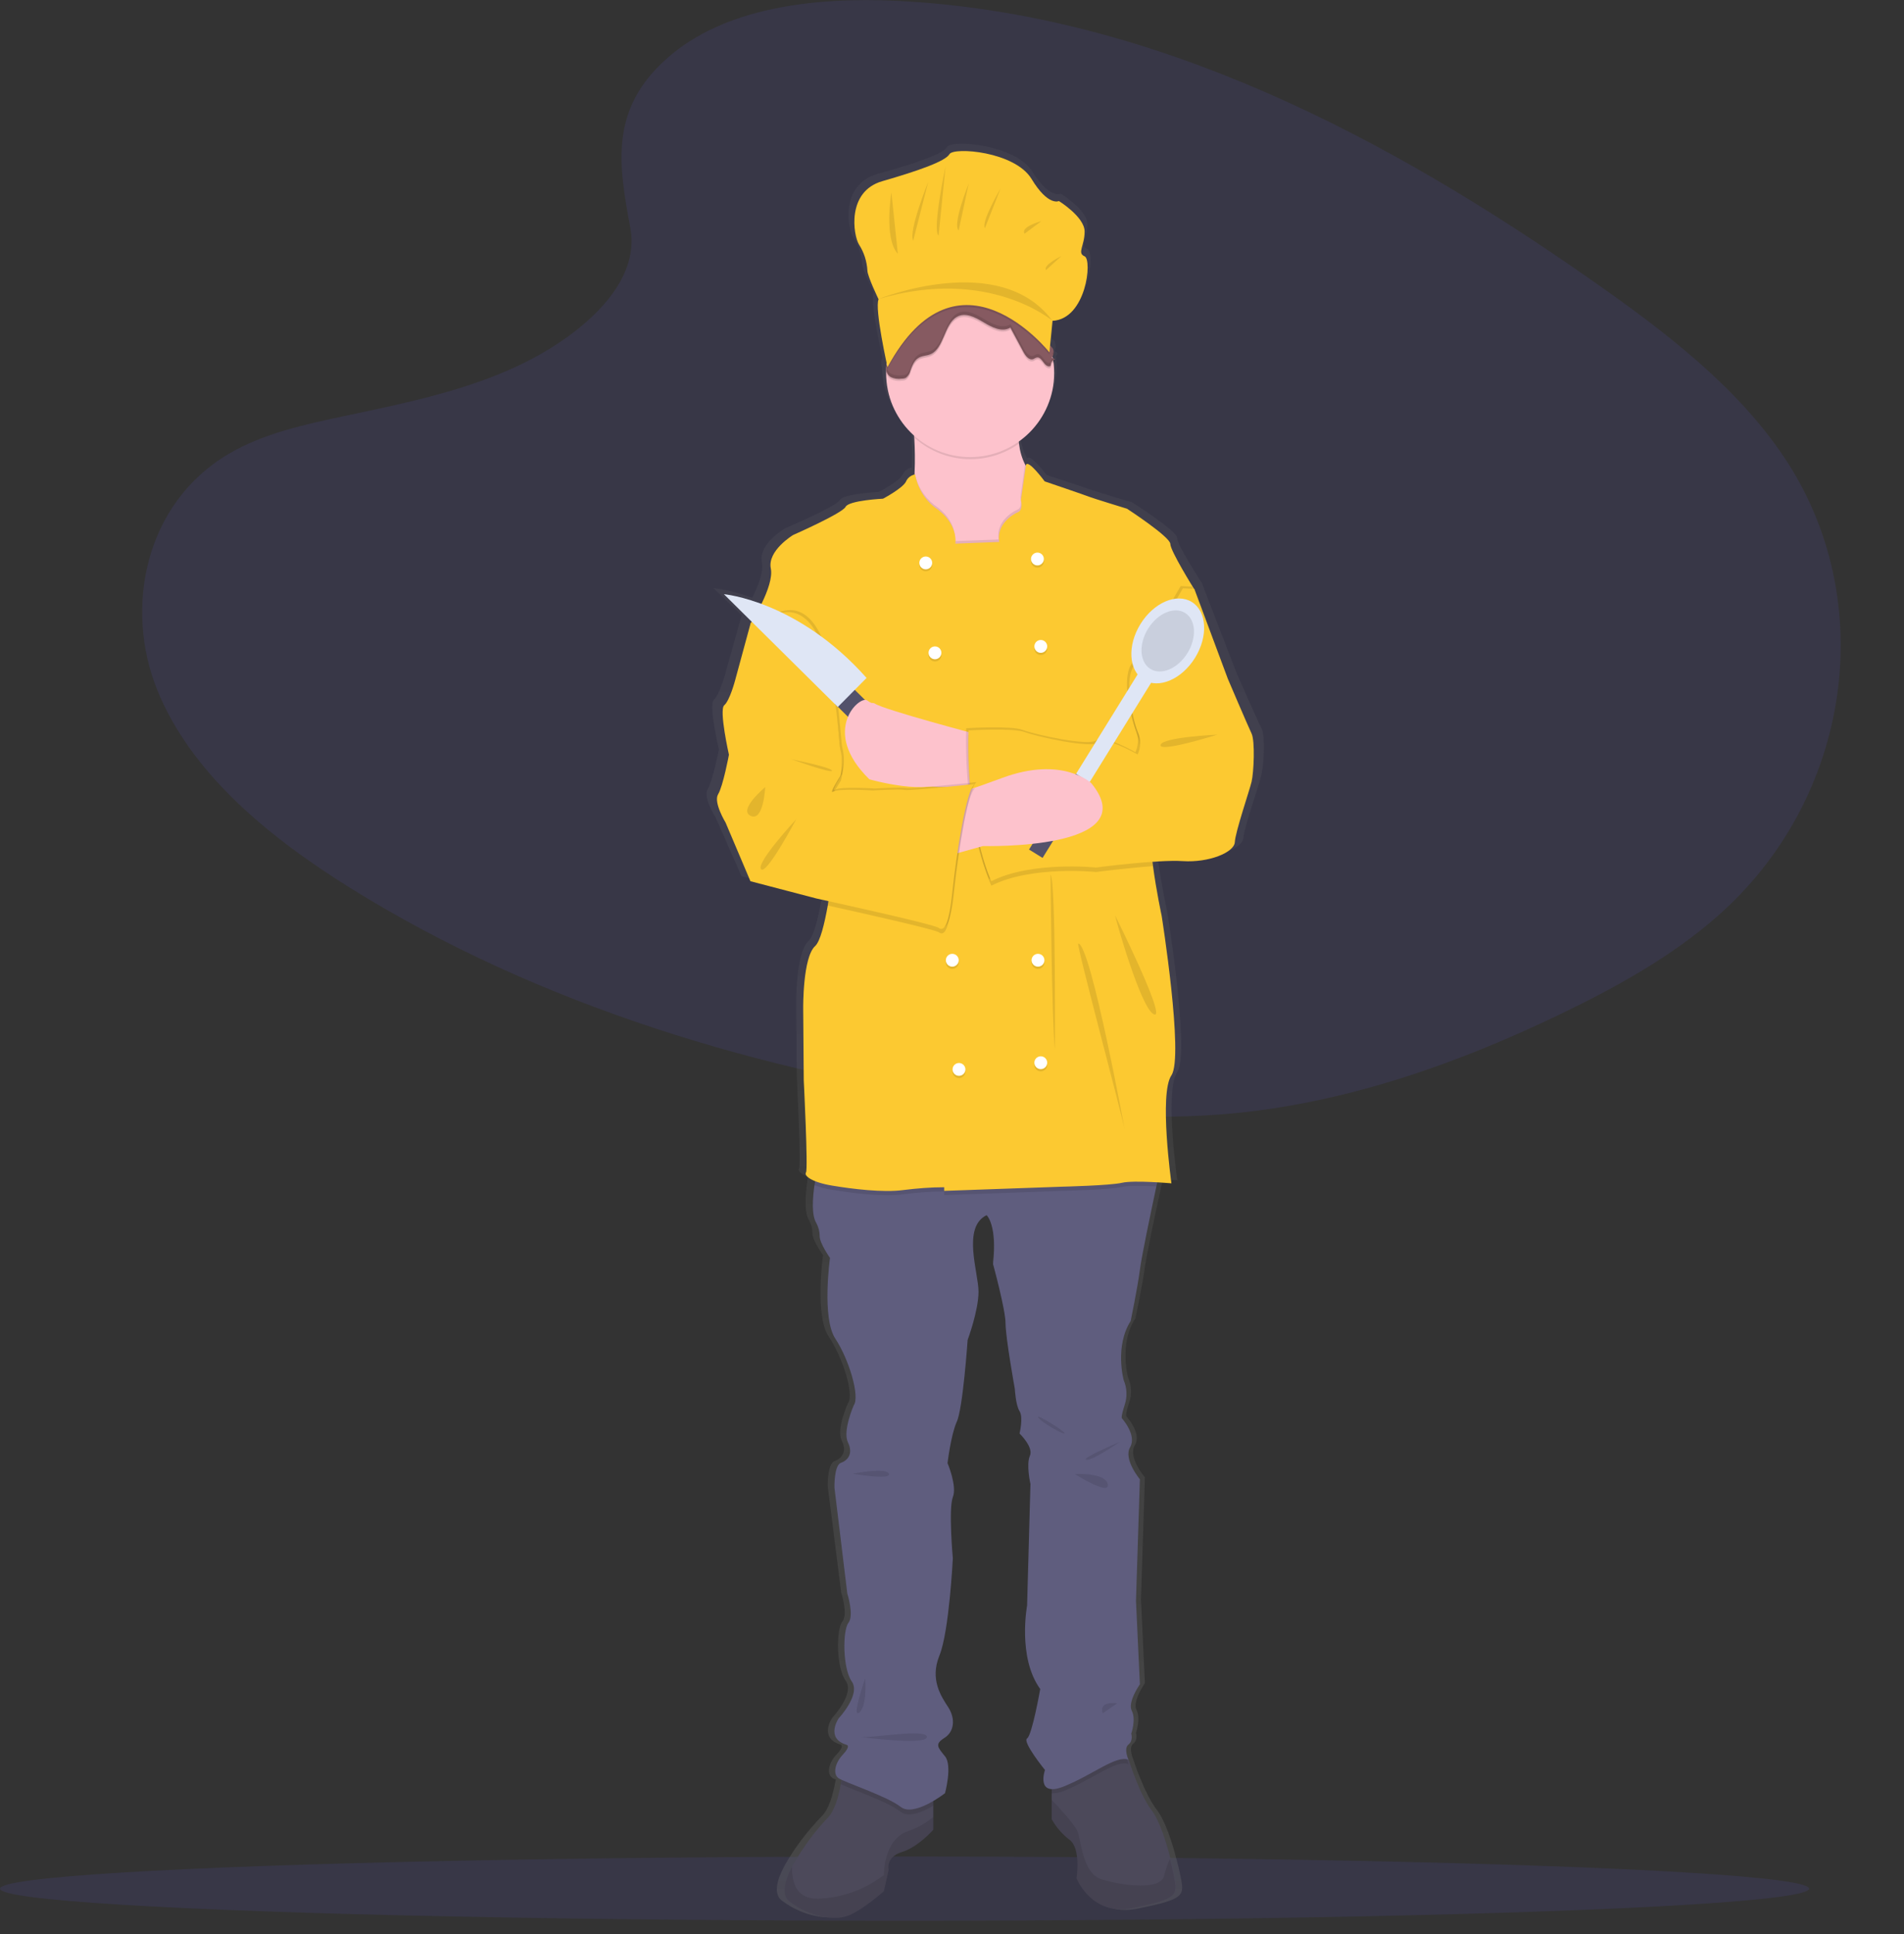 <?xml version="1.0" encoding="utf-8"?>
<!-- Generator: Adobe Illustrator 25.2.1, SVG Export Plug-In . SVG Version: 6.00 Build 0)  -->
<svg version="1.1" id="Layer_1" xmlns="http://www.w3.org/2000/svg" xmlns:xlink="http://www.w3.org/1999/xlink" x="0px" y="0px"
	 viewBox="0 0 682 692.7" style="enable-background:new 0 0 682 692.7;" xml:space="preserve">
<rect x="0" y="0" width="682" height="692.7" fill="#333333" stroke="none"/>
<style type="text/css">
	.st0{opacity:0.1;fill:#6C63FF;enable-background:new    ;}
	.st1{fill:url(#SVGID_1_);}
	.st2{fill:#4C495A;}
	.st3{opacity:0.1;enable-background:new    ;}
	.st4{fill:#5F5D7E;}
	.st5{fill:#FDC2CC;}
	.st6{fill:#FCC931;}
	.st7{fill:#DFE6F5;}
	.st8{fill:#53526B;}
	.st9{fill:#FFFFFF;}
	.st10{fill:#865A61;}
	.st11{opacity:0.1;}
</style>
<ellipse class="st0" cx="324" cy="676.4" rx="324" ry="11.5"/>
<path class="st0" d="M238.8,21c20.6-18.4,53-22.1,82.5-20.7c92.6,4.6,176.3,49.3,248.6,99.9c26.2,18.3,52,38,69,63.3
	c34.6,51.3,24.3,122.5-23.8,164.7c-16.4,14.4-36.2,25.4-56.6,35.2c-36.2,17.4-75.3,31.3-116.4,35.3c-29.3,2.8-59,0.5-88.1-3.4
	c-81.4-11-161.4-35.5-228.4-77.2c-29.4-18.3-57.1-41.1-69.2-70.8S52,180.1,82,162.5c12.4-7.3,27.2-10.5,41.8-13.6
	c21.4-4.5,43.1-9,62.4-18.2c19.9-9.5,43.5-27.9,39.6-49C221.6,59.2,218.2,39.3,238.8,21z"/>
<linearGradient id="SVGID_1_" gradientUnits="userSpaceOnUse" x1="507.865" y1="324.306" x2="507.865" y2="-310.871" gradientTransform="matrix(1 0 0 1 -154.965 362.364)">
	<stop  offset="0" style="stop-color:#808080;stop-opacity:0.25"/>
	<stop  offset="0.535" style="stop-color:#808080;stop-opacity:0.12"/>
	<stop  offset="1" style="stop-color:#808080;stop-opacity:0.1"/>
</linearGradient>
<path class="st1" d="M451.9,260.9c-1.4-2.7-8.9-19.7-8.9-19.7l-12.5-32.4c0,0-8.9-13.7-8.9-16.2s-16.1-12.7-16.1-12.7
	s-13.1-3.9-14.1-4.3s-16.5-5.5-16.5-5.5s-6.1-8-7-5.9l0,0c0-0.1-0.1-0.1-0.1-0.2c-1.2-2.3-2-4.9-2.3-7.5c0-0.2-0.1-0.5-0.1-0.7
	c8.2-5.5,13.1-14.8,13.1-24.6c0-1.3-0.1-2.6-0.3-3.8c0.1-0.1,0.2-0.1,0.3-0.2c0.3-0.1,0.2-0.2,0-0.3c0.1,0,0.1-0.1,0.2-0.1
	c0.3-0.1,0.1-0.3-0.2-0.4l0,0c0.5-0.2-0.1-0.3-0.6-0.5c0-0.1,0-0.3-0.1-0.4c0.1-0.3,0.2-0.5,0.2-0.8c0,0,0.1,0,0.1,0.1
	c0.1-0.5,0.1-1,0-1.5c0,0.1-0.1,0.2-0.1,0.3c0.1-0.9-0.4-1.8-1.2-2.3c0,0,0,0-0.1-0.1l0.9-8.8c12.6-0.6,14.8-22,11.9-23.2
	s0-3.8,0-8.9S380,69.4,380,69.4s-4,2-10.2-7.9s-29-11.5-30.5-8.9s-11.7,6-25,9.7c-13.3,3.8-10.8,19.5-8.6,22.8
	c1.8,2.8,2.9,6,3.1,9.3c0,2,4.2,10.3,4.2,10.3c-1.3,2.9,2,18.7,3,23.2c0,0.1,0,0.3,0,0.4l0,0c0,0.1-0.1,0.1-0.1,0.2
	c-0.2,0.5-0.3,1-0.2,1.5c-0.1,0.6,0,1.1,0.2,1.6c0.2,8.6,4,16.7,10.6,22.2c0,0.3,0,0.5,0,0.8c0.2,3.7,0.3,8,0.1,12.2
	c0,0.2,0,0.4,0,0.6c-1.5,0.3-2.7,1.3-3.4,2.7c-1.2,2.4-8.5,6.1-8.5,6.1s-12.7,0.6-13.9,2.9s-19.6,10.1-19.6,10.1s-9.7,5.7-8.3,12.1
	c0.7,3.4-1.3,8.6-3.5,12.8c-4.5-1.7-9.2-2.9-13.9-3.5l10.3,9.8c-0.2,0.3-0.3,0.5-0.3,0.5l-5.8,20.7c0,0-2,7.2-4,9s1.8,17.8,1.8,17.8
	s-2.2,11.3-4,14.2s2.8,10.1,2.8,10.1l9.3,21.1l24.6,6.2c0,0,1.6,0.3,4.3,0.9c-0.1,0.5-0.2,1-0.3,1.5c-1.2,6.7-2.7,12.9-4.6,14.6
	c-4.6,4.1-4.4,22.4-4.4,22.4l0.2,25.9c0,0,1.6,32,0.8,33.2c-0.5,0.7,0.5,1.9,3.2,3c-0.1,0.5-0.2,1-0.2,1.5c-0.8,5.3-1.1,11.4,0.6,14
	c0.8,1.4,1.2,3,1.2,4.7c0,2.5,3.8,7.8,3.8,7.8s-3,21.7,2,29.1s9.3,20.9,6.9,24c0,0-4.2,9.2-2.2,13.3s0,6.4-2.6,7.4s-2.4,9-2.4,9
	l4.8,38c0,0,2.6,7.8,0.4,10.5s-2.2,16.4,1.2,21.1c3.4,4.7-4.8,13.3-4.8,13.3s-5,7.2,3,9.6c0,0,1.6,0.4-1.4,3.5s-3.6,7-1.6,8.4
	c0.4,0.3,0.9,0.5,1.3,0.6c-0.1,0.5-0.2,0.9-0.3,1.4c-0.8,4.1-2.2,9.4-4.9,11.9c-5.1,5.3-9.6,11.2-13.2,17.6
	c-2.8,5.2-4,10.2-0.9,12.5c7.3,5.5,16.5,7.2,22,5.1c5.4-2.1,13.1-8.8,13.1-8.8l1.8-7.6c0,0-1.2-4.7,4.8-6.4c6-1.8,11.7-8,11.7-8v-10
	c1.5-0.8,2.9-1.8,4.2-2.8c0,0,2.8-9.9,0-13.3c-2.8-3.3-3.8-4.5-0.2-6.6c3.6-2.1,4.1-6.8,1.5-10.9c-2.7-4.1-6.9-10.1-3.3-18.7
	c3.6-8.6,5-34.9,5-34.9s-1.7-17.9,0-22s-1.9-12.3-1.9-12.3s1.2-10.1,3.4-14.8c2.2-4.7,4-29.5,4-29.5s4-10.5,4-17.4s-6.2-23.2,3-27.5
	c0,0,4,3.5,2.4,17.6c0,0,4.6,16.4,4.6,21.5s3.4,23.4,3.4,23.4s0.4,5.9,1.8,8s0,8,0,8s5.2,4.9,3.8,8s0.2,10.2,0.2,10.2l-1.2,43.7
	c0,0-3.6,18.7,4.8,30c0,0-3,16.6-4.8,17.8s6.7,11.3,6.7,11.3s-2.3,6.6,2.4,6.9v10.9c1.7,2.9,3.9,5.5,6.7,7.4
	c4.4,3.1,2.6,13.9,2.6,13.9s5.6,13.7,20.6,10.7s16.9-4.3,16.1-9.2c-0.3-1.8-0.9-5-1.9-8.6c-1.6-6.3-4.1-13.8-7-17.6
	c-4.6-5.9-8.5-18.2-8.5-18.2s-1.8-4.1,0-5.5s1-3.9,1-3.9s1.8-5.1,0.2-8.2s3-9.6,3-9.6l-1.4-30l1.4-43.7c0,0-6.2-7.2-3.6-11.5
	s-3-10.3-3-10.3s-0.6-0.2,1-5.1c1-2.9,0.8-6-0.4-8.8c0,0-3.4-12.1,2.6-21.3c0,0,2.6-12.1,3.4-18.3c0.6-4.3,4-20.5,6.1-30
	c0.1-0.5,0.2-1,0.3-1.5c3,0.2,5.2,0.4,5.2,0.4s-4.6-32.2,0-38.8s-3.6-57.4-3.6-57.4s-2-8.9-3.2-17.9c-0.1-0.5-0.1-1-0.2-1.5
	c3.7-0.3,7.5-0.4,11.3-0.2c9.7,0.6,19.1-3.1,19.4-6.8c0.2-3.7,5.4-18.3,6.2-21.7C452.7,274.9,453.3,263.6,451.9,260.9z"/>
<path class="st2" d="M334.3,637.2v18.1c0,0-5.4,6.2-11.3,8s-4.7,6.4-4.7,6.4l-1.7,7.6c0,0-7.4,6.6-12.6,8.7
	c-5.2,2.1-14.2,0.4-21.2-5c-3-2.3-1.8-7.2,0.9-12.4c3.5-6.4,7.7-12.2,12.7-17.5c2.6-2.6,4-7.8,4.7-11.9c0.6-3,0.7-5.4,0.7-5.4
	L334.3,637.2z"/>
<path class="st3" d="M334.3,650.7v4.6c0,0-5.4,6.2-11.3,8s-4.7,6.4-4.7,6.4l-1.7,7.6c0,0-7.4,6.6-12.6,8.7c-5.2,2.1-14.2,0.4-21.2-5
	c-3-2.3-1.8-7.2,0.9-12.4c-0.1,5.5,1.5,11.6,9.4,11.4c8.5-0.3,16.8-3.3,23.5-8.5c0,0-0.2-12.8,8.7-15.7
	C328.7,654.6,331.7,652.9,334.3,650.7z"/>
<path class="st2" d="M405.4,683.4c-14.4,2.9-19.8-10.7-19.8-10.7s1.7-10.7-2.5-13.8c-2.6-2-4.8-4.5-6.4-7.4v-17.9l17.5-12.4l9.5,8.4
	l0.6,0.6c0,0,3.7,12.2,8.2,18.1c2.8,3.7,5.2,11.2,6.8,17.5c0.9,3.6,1.5,6.8,1.8,8.5C421.7,679.2,419.8,680.5,405.4,683.4z"/>
<path class="st3" d="M405.4,683.4c-14.4,2.9-19.8-10.7-19.8-10.7s1.7-10.7-2.5-13.8c-2.6-2-4.8-4.5-6.4-7.4v-6.9
	c2.8,2.9,8,8.6,9.1,11c1.6,3.3,1.7,15.3,8.9,17.5s21.2,4.1,22.3-1.4c0.5-2.1,1.2-4.1,2.1-6c0.9,3.6,1.5,6.8,1.8,8.5
	C421.7,679.2,419.8,680.5,405.4,683.4z"/>
<path class="st3" d="M301.9,633.7l32.4,3.5v9.5c-3.7,2.2-8.9,4.5-11.8,2.1c-4.4-3.5-17.3-7.9-21.3-9.8
	C301.7,636.1,301.9,633.7,301.9,633.7z"/>
<path class="st3" d="M404.2,631.8c-4.5-1.6-12.4,5.2-22.9,9.5c-1.5,0.7-3,1-4.7,1v-8.6l17.5-12.4l9.5,8.4
	C403.8,630.4,404,631.1,404.2,631.8z"/>
<path class="st4" d="M415.7,417.9c0,0-0.6,2.9-1.5,7c-2,9.4-5.4,25.6-5.9,29.9c-0.8,6.2-3.3,18.3-3.3,18.3
	c-5.8,9.1-2.5,21.2-2.5,21.2c1.2,2.8,1.3,5.9,0.4,8.7c-1.6,4.9-1,5-1,5s5.4,6,2.9,10.3s3.5,11.5,3.5,11.5l-1.4,43.5l1.4,29.9
	c0,0-4.5,6.4-2.9,9.5s-0.2,8.2-0.2,8.2s0.8,2.5-1,3.9s0,5.4,0,5.4c-4.5-1.6-12.4,5.2-22.9,9.5s-7-5.8-7-5.8s-8.2-10.1-6.4-11.3
	s4.7-17.7,4.7-17.7c-8.2-11.3-4.7-29.9-4.7-29.9l1.2-43.5c0,0-1.6-7-0.2-10.1s-3.7-8-3.7-8s1.4-5.8,0-8s-1.7-8-1.7-8
	s-3.3-18.3-3.3-23.3s-4.5-21.4-4.5-21.4c1.6-14-2.3-17.5-2.3-17.5c-8.9,4.3-2.9,20.6-2.9,27.4s-3.9,17.3-3.9,17.3
	s-1.7,24.7-3.9,29.3c-2.1,4.7-3.3,14.8-3.3,14.8s3.5,8.2,1.9,12.2c-1.6,4.1,0,21.9,0,21.9s-1.3,26.2-4.8,34.8s0.6,14.6,3.2,18.6
	c2.6,4.1,2.1,8.7-1.4,10.9s-2.5,3.3,0.2,6.6s0,13.2,0,13.2s-11.1,8.7-15.9,4.9s-20.4-8.9-22.3-10.3c-1.9-1.4-1.4-5.2,1.6-8.4
	s1.4-3.5,1.4-3.5c-7.8-2.3-2.9-9.5-2.9-9.5s8-8.5,4.7-13.2s-3.3-18.3-1.2-21s-0.4-10.5-0.4-10.5l-4.6-37.9c0,0-0.2-8,2.3-8.9
	s4.5-3.3,2.5-7.4c-1.9-4.1,2.1-13.2,2.1-13.2c2.3-3.1-1.7-16.5-6.6-23.9s-1.9-28.9-1.9-28.9s-3.7-5.2-3.7-7.8c0-1.6-0.4-3.2-1.2-4.7
	c-1.7-2.7-1.4-8.7-0.6-14c0.7-5.1,1.8-9.5,1.8-9.5L415.7,417.9z"/>
<path class="st5" d="M377.6,197.9l-38.3,8.9c0,0-18.8-15.9-14.2-24.5c1.6-2.9,2.3-7.9,2.5-13.2c0.2-4.1,0.1-8.5-0.1-12.1
	c-0.3-5.3-0.7-9.2-0.7-9.2s39.2-22.1,37.9,0c-0.3,3.7-0.2,7.4,0.3,11.1c0.3,2.6,1,5.1,2.2,7.5c2.1,3.7,4.7,3.8,4.7,3.8L377.6,197.9z
	"/>
<path class="st3" d="M365.1,158.8c-11.4,8.2-26.9,7.4-37.4-1.9c-0.3-5.3-0.7-9.2-0.7-9.2s39.2-22.1,37.9,0
	C364.5,151.5,364.6,155.2,365.1,158.8z"/>
<circle class="st5" cx="347.5" cy="133.6" r="30.1"/>
<path class="st3" d="M377.6,197.9l-38.3,8.9c0,0-18.8-15.9-14.2-24.5c1.6-2.9,2.3-7.9,2.5-13.2c0.8,4.6,3.3,8.8,7,11.7
	c8.7,5.8,7.4,13,7.4,13l15.7-0.6c-1-6.4,4.9-9.9,6.8-10.7s1-4.3,1-4.3l1.7-11.9c2.1,3.7,4.7,3.8,4.7,3.8L377.6,197.9z"/>
<path class="st3" d="M415.7,417.9c0,0-0.6,2.9-1.5,7c-4.2-0.2-9.8-0.4-12.3,0.2c-4.3,1-21.4,1.4-21.4,1.4l-42.3,1.5v-1.3
	c-4.9,0-9.7,0.4-14.6,1c-7.2,1-18.5-0.4-25.6-1.6c-2.2-0.3-4.4-0.9-6.4-1.7c0.7-5.1,1.8-9.5,1.8-9.5L415.7,417.9z"/>
<path class="st6" d="M412.4,294.6c-0.6,3.6-0.2,9.6,0.6,15.6c1.2,9,3.1,17.8,3.1,17.8s8,50.5,3.5,57.1s0,38.7,0,38.7
	s-13.4-1.2-17.7-0.2s-21.4,1.4-21.4,1.4l-42.3,1.5v-1.3c-4.9,0-9.7,0.4-14.6,1c-7.2,1-18.5-0.4-25.6-1.6c-7.2-1.2-10.1-3.5-9.3-4.7
	c0.8-1.2-0.8-33-0.8-33l-0.2-25.8c0,0-0.2-18.3,4.3-22.3c1.8-1.7,3.3-7.8,4.5-14.5c1.6-9.7,2.5-20.5,2.5-20.5l-29.5-79l-0.6-1.6
	c0,0,8.5-13.2,7.2-19.6s8-12,8-12s17.7-7.8,18.8-10.1c1.2-2.3,13.4-2.9,13.4-2.9s7-3.7,8.2-6.1c0.6-1.4,1.8-2.3,3.3-2.6
	c0.8,4.7,3.3,8.9,7,11.8c8.7,5.8,7.4,13,7.4,13l15.7-0.6c-1-6.4,4.9-9.9,6.8-10.7s1-4.3,1-4.3l1.8-12.6c0.8-2.1,6.7,5.9,6.7,5.9
	s15,5.1,15.9,5.5s13.6,4.3,13.6,4.3s15.5,10.1,15.5,12.6s8.5,16.1,8.5,16.1s-0.1,0.5-0.3,1.5C425.5,223.1,413.8,286.3,412.4,294.6z"
	/>
<path class="st5" d="M350.3,263.1c0,0-33.6-8.9-36.9-11.1s-22.7,10.3,1,27.2c0,0,29,6,36.7,0C358.8,273.2,350.3,263.1,350.3,263.1z"
	/>
<path class="st3" d="M422.9,209.9l4.1,0.2l12,32.2c0,0,7.2,16.9,8.5,19.6c1.4,2.7,0.8,14,0,17.3s-5.8,17.9-6,21.6s-9.3,7.4-18.6,6.8
	s-31.1,2.3-31.1,2.3s-23.2-2.4-37.5,4.9c0,0-9.1-18.8-8.2-54c0,0,16.1-1,20.2,0.6s23.9,6,26.4,3.7s14,4.3,14,4.3
	c1.2-2.6,1.2-5.6,0-8.2c-1.9-4.7-5.2-19.2-1-23.9S422.9,209.9,422.9,209.9z"/>
<path class="st3" d="M413,310.2c-9.6,0.7-20.4,2.1-20.4,2.1s-23.2-2.4-37.5,4.9c0,0-9.1-18.8-8.2-54c0,0,16.1-1,20.2,0.6
	s23.9,6,26.4,3.7s14,4.3,14,4.3c1.2-2.6,1.2-5.6,0-8.2c-1.9-4.7-5.2-19.2-1-23.9s17.1-27.4,17.1-27.4l3.8,0.2
	c-2,10.7-13.6,73.8-15.1,82.2C411.8,298.2,412.2,304.2,413,310.2z"/>
<path class="st6" d="M423.7,210.7l4.1,0.2l12,32.2c0,0,7.2,16.9,8.5,19.6s0.8,14,0,17.3s-5.8,17.9-6,21.6s-9.3,7.4-18.6,6.8
	c-9.3-0.6-31.1,2.3-31.1,2.3s-23.2-2.4-37.5,4.9c0,0-9.1-18.8-8.2-54c0,0,16.1-1,20.2,0.6s23.9,6,26.4,3.7s14,4.3,14,4.3
	c1.2-2.6,1.2-5.6,0-8.2c-1.9-4.7-5.2-19.2-1-23.9S423.7,210.7,423.7,210.7z"/>
<rect x="372.9" y="258.9" transform="matrix(0.526 -0.85 0.85 0.526 -33.795 462.817)" class="st7" width="51.3" height="5.7"/>
<ellipse transform="matrix(0.526 -0.85 0.85 0.526 3.074 464.547)" class="st7" cx="418.5" cy="229.5" rx="16.4" ry="11.5"/>
<ellipse transform="matrix(0.526 -0.85 0.85 0.526 3.074 464.547)" class="st3" cx="418.5" cy="229.5" rx="11.8" ry="8.3"/>
<rect x="363.7" y="289.4" transform="matrix(0.526 -0.85 0.85 0.526 -68.7 461.173)" class="st8" width="31.9" height="5.7"/>
<path class="st5" d="M340.3,306.3l11.8-3.3c0,0,58.5,1.6,38.8-22.5c0,0-10.3-9.9-31.9-1.9s-27.6,8.9-27.6,8.9L340.3,306.3z"/>
<circle class="st3" cx="331.6" cy="202.3" r="2.3"/>
<circle class="st3" cx="371.6" cy="201" r="2.3"/>
<circle class="st9" cx="331.6" cy="201.6" r="2.3"/>
<circle class="st3" cx="334.9" cy="234.6" r="2.3"/>
<circle class="st3" cx="372.8" cy="232.3" r="2.3"/>
<circle class="st9" cx="334.9" cy="233.8" r="2.3"/>
<circle class="st3" cx="371.8" cy="344.7" r="2.3"/>
<circle class="st3" cx="341.1" cy="344.7" r="2.3"/>
<circle class="st9" cx="371.8" cy="343.9" r="2.3"/>
<circle class="st3" cx="343.5" cy="383.8" r="2.3"/>
<circle class="st3" cx="372.8" cy="381.4" r="2.3"/>
<circle class="st9" cx="343.5" cy="383" r="2.3"/>
<circle class="st9" cx="341.1" cy="343.9" r="2.3"/>
<circle class="st9" cx="372.8" cy="380.6" r="2.3"/>
<circle class="st9" cx="371.6" cy="200.2" r="2.3"/>
<circle class="st9" cx="372.8" cy="231.5" r="2.3"/>
<path class="st3" d="M376.3,313.2c0,0,0.4,53.2,1.6,62.7C377.8,376,378.3,315.8,376.3,313.2z"/>
<path class="st3" d="M386.2,337.9c-0.8,0,15.9,62.3,16.7,66.8S390.8,337.9,386.2,337.9z"/>
<path class="st3" d="M399.4,327.8c0,0.6,9.3,33.8,14,35.5C418,365.1,399.4,327.8,399.4,327.8z"/>
<path class="st3" d="M436.1,263.1c0,0-19.8,0.9-20.4,3.7C415.1,269.7,436.1,263.1,436.1,263.1z"/>
<path class="st3" d="M401.1,516.4c0,0-14.2,6-12,6.4S401.1,516.4,401.1,516.4z"/>
<path class="st3" d="M371.8,507.5c-0.6-1.2,9.5,5,9.5,5.8S372.6,509.2,371.8,507.5z"/>
<path class="st3" d="M385,527.9c0,0,11.1-0.6,11.8,3.7S385,527.9,385,527.9z"/>
<path class="st3" d="M305.4,527.8c0,0,12-2.4,13,0S305.4,527.8,305.4,527.8z"/>
<path class="st3" d="M309.9,601.1c0,0,0.8,9.9-2.1,12.2C304.8,615.7,309.9,601.1,309.9,601.1z"/>
<path class="st3" d="M308.4,622.1c3.8,0.4,23.8-3.1,23.6,0S308.4,622.1,308.4,622.1z"/>
<path class="st3" d="M400.2,610c0,0-6.8-1-5.2,3.6L400.2,610z"/>
<path class="st3" d="M273.3,222.4h-3.7L264,243c0,0-1.9,7.2-3.9,8.9c-1.9,1.7,1.7,17.7,1.7,17.7s-2.1,11.3-3.9,14.2
	s2.7,10.1,2.7,10.1l8.9,21l23.7,6.2c0,0,41.8,9.1,43.7,10.5c1.9,1.4,3.7-0.6,5-13.2s5-37.1,8-38.3c0,0-23.3,2.5-25.2,2.1
	s-11.3,0.2-11.3,0.2s-12.2-0.8-14.2,0.4c-1.9,1.2,2.5-5.6,2.5-5.6c0.8-3.1,0.8-6.4,0-9.5C300.5,262.4,299.8,202.9,273.3,222.4z"/>
<path class="st3" d="M349.3,282.4c-2.9,1.2-6.6,25.6-8,38.3s-3.1,14.6-5,13.2c-1.6-1.1-29.4-7.3-39.8-9.6c1.6-9.7,2.5-20.5,2.5-20.5
	l-29.5-79h3.1c26.4-19.4,27.2,40,28.6,45.3c0.8,3.1,0.8,6.4,0,9.5c0,0-4.5,6.8-2.5,5.6c1.9-1.2,14.2-0.4,14.2-0.4s9.3-0.6,11.3-0.2
	C326,284.9,349.3,282.4,349.3,282.4z"/>
<path class="st6" d="M272.6,223.1h-3.7l-5.6,20.6c0,0-1.9,7.2-3.9,8.9c-1.9,1.7,1.7,17.7,1.7,17.7s-2.1,11.3-3.9,14.2
	c-1.7,2.9,2.7,10.1,2.7,10.1l8.9,21l23.7,6.2c0,0,41.8,9.1,43.7,10.5s3.7-0.6,5-13.2s5-37.1,8-38.3c0,0-23.3,2.5-25.2,2.1
	s-11.3,0.2-11.3,0.2s-12.2-0.8-14.2,0.4c-1.9,1.2,2.5-5.6,2.5-5.6c0.8-3.1,0.8-6.4,0-9.5C299.8,263.1,299,203.7,272.6,223.1z"/>
<path class="st3" d="M285.2,293.4c0,0-10.7,20.2-12.6,17.9S285.2,293.4,285.2,293.4z"/>
<path class="st3" d="M274.1,281.9c0,0-9.9,8.2-5.2,10.3C273.5,294.4,274.1,281.9,274.1,281.9z"/>
<path class="st3" d="M283.4,271.9c0.8,0.2,14.4,2.9,14.6,4.1S283.4,271.9,283.4,271.9z"/>
<path class="st3" d="M377.7,129.6c-0.9,0.3-1.4,1.2-1.3,2.1c-0.8,0.7-1.9-0.1-2.5-1c-0.7-0.9-1.4-2-2.4-1.9
	c-0.5,0.1-0.9,0.3-1.4,0.6c-1.6,0.5-2.9-1.3-3.7-2.9c-1.5-2.8-3-5.6-4.5-8.4c-3,1.8-6.6-0.1-9.6-1.9s-6.6-3.7-9.6-1.9
	c-4.5,2.6-4.6,11.2-9.3,13.3c-1.5,0.7-3.2,0.5-4.6,1.5c-1.4,0.9-2.1,2.7-2.7,4.4c-0.2,1-0.8,1.9-1.5,2.5c-0.5,0.3-1,0.4-1.6,0.4
	c-1.4,0.2-2.8,0-4-0.6c-1.4-0.9-1.9-2.5-1.4-4c0-0.1,0.1-0.2,0.1-0.2c0.5-0.6,0.9-1.2,1.3-1.9c0.5-1.2-0.2-2.7-0.1-4
	c0.2-2.3,2.7-3.5,3.1-5.7c0.2-0.9,0-1.8,0.2-2.7c0-0.1,0.1-0.2,0.1-0.3l-1.4,1c1.6-1.9,2.4-4.4,3.6-6.7c2.6-5,7.2-8.7,12.6-10.2
	c5.1-1.5,10.4-1.1,15.5,0.2c4.9,1.2,9.5,3.1,13.8,5.7c1.5,0.8,2.9,1.9,4,3.3c0.9,1.4,1.7,2.9,2.4,4.4c1.5,3.1,5.6,6,2.3,6.4
	c-2.7,0.4-0.2,2.3,1.2,3.6c0.3,0.3,0.6,0.6,0.8,0.9c0.5,1,0.4,2.2-0.2,3.1C376.2,129.1,378.5,129.3,377.7,129.6z"/>
<path class="st10" d="M377.7,128.8c-0.9,0.3-1.4,1.2-1.3,2.1c-0.8,0.7-1.9-0.1-2.5-1c-0.7-0.9-1.4-2-2.4-1.9
	c-0.5,0.1-0.9,0.3-1.4,0.6c-1.6,0.5-2.9-1.3-3.7-2.9c-1.5-2.8-3-5.6-4.5-8.4c-3,1.8-6.6-0.1-9.6-1.9s-6.6-3.7-9.6-1.9
	c-4.5,2.6-4.6,11.2-9.3,13.3c-1.5,0.7-3.2,0.5-4.6,1.5c-1.4,0.9-2.1,2.7-2.7,4.4c-0.2,1-0.8,1.9-1.5,2.5c-0.5,0.3-1,0.4-1.6,0.4
	c-1.4,0.2-2.8,0-4-0.6c-1.4-0.9-1.9-2.5-1.4-4c0-0.1,0.1-0.2,0.1-0.2c0.5-0.6,0.9-1.2,1.3-1.9c0.5-1.2-0.2-2.7-0.1-4
	c0.2-2.3,2.7-3.5,3.1-5.7c0.2-0.9,0-1.8,0.2-2.7c0-0.1,0.1-0.2,0.1-0.3l-1.4,1c1.6-1.9,2.4-4.4,3.6-6.7c2.6-5,7.2-8.7,12.6-10.2
	c5.1-1.5,10.4-1.1,15.5,0.2c4.9,1.2,9.5,3.1,13.8,5.7c1.5,0.8,2.9,1.9,4,3.3c0.9,1.4,1.7,2.9,2.4,4.4c1.5,3.1,5.6,6,2.3,6.4
	c-2.7,0.4-0.2,2.3,1.2,3.6c0.3,0.3,0.6,0.6,0.8,0.9c0.5,1,0.4,2.2-0.2,3.1C376.2,128.3,378.5,128.5,377.7,128.8z"/>
<path class="st3" d="M376.1,123.6l-0.3,3.3c0,0-32.6-41.3-58,5.3c0,0-0.1-0.6-0.3-1.5c0.5-0.6,0.9-1.2,1.3-1.9
	c0.5-1.2-0.2-2.7-0.1-4c0.2-2.3,2.7-3.5,3.1-5.7c0.2-0.9,0-1.8,0.2-2.7c0-0.1,0.1-0.2,0.1-0.3l-1.4,1c1.6-1.9,2.4-4.4,3.6-6.7
	c2.6-5,7.2-8.7,12.6-10.2c5.1-1.5,10.4-1.1,15.5,0.2c4.9,1.2,9.5,3.1,13.8,5.7c1.5,0.8,2.9,1.9,4,3.3c0.9,1.4,1.7,2.9,2.4,4.4
	c1.5,3.1,5.6,6,2.3,6.4C372.2,120.4,374.7,122.3,376.1,123.6z"/>
<g class="st11">
	<path d="M376.9,128.4c-0.3,0.4-0.5,0.9-0.4,1.3c-0.8,0.7-1.9-0.1-2.5-1c-0.7-0.9-1.4-2-2.4-1.9c-0.5,0.1-0.9,0.3-1.4,0.6
		c-1.6,0.5-2.9-1.3-3.7-2.9c-1.5-2.8-3-5.6-4.5-8.4c-3,1.8-6.6-0.1-9.6-1.9s-6.6-3.7-9.6-1.9c-4.5,2.6-4.6,11.2-9.3,13.3
		c-1.5,0.7-3.2,0.5-4.6,1.5c-1.4,0.9-2.1,2.7-2.7,4.4c-0.2,1-0.8,1.9-1.5,2.5c-0.5,0.3-1,0.4-1.6,0.4c-1.4,0.2-2.8,0-4-0.6
		c-0.8-0.5-1.3-1.3-1.5-2.1c-0.3,1.4,0.3,2.9,1.5,3.7c1.3,0.6,2.7,0.8,4,0.6c0.5,0,1.1-0.1,1.6-0.4c0.8-0.7,1.3-1.5,1.5-2.5
		c0.6-1.7,1.4-3.5,2.7-4.4c1.4-0.9,3.1-0.8,4.6-1.5c4.6-2.1,4.8-10.7,9.3-13.3c3-1.8,6.6,0.1,9.6,1.9s6.6,3.7,9.6,1.9
		c1.5,2.8,3,5.6,4.5,8.4c0.9,1.6,2.2,3.4,3.7,2.9c0.4-0.2,0.9-0.4,1.4-0.6c1-0.1,1.7,1,2.4,1.9c0.6,0.9,1.8,1.7,2.5,1
		c-0.1-0.9,0.5-1.8,1.3-2.1C378.5,128.9,377.2,128.8,376.9,128.4z"/>
	<path d="M374.4,120.6c0.2-0.1,0.5-0.2,0.7-0.2c1.4-0.2,1.5-0.9,0.9-1.8c-0.3,0.1-0.6,0.2-0.9,0.3
		C373.6,119.1,373.7,119.8,374.4,120.6z"/>
	<path d="M377.4,127.1c0.1-0.5,0.1-1,0-1.5c-0.1,0.3-0.2,0.6-0.4,0.9C376.7,126.8,377,127,377.4,127.1z"/>
	<path d="M319.1,124.9c0,0.1,0,0.2,0,0.3c0,0.7,0,1.4,0.2,2.1C319.3,126.5,319.2,125.7,319.1,124.9z"/>
	<path d="M322.2,115.4c-0.4,0.7-0.8,1.3-1.3,1.9l1.3-0.9C322.2,116.2,322.2,115.8,322.2,115.4z"/>
</g>
<path class="st6" d="M317.9,131.5c0,0-4.7-21-3.2-24.3c0,0-4-8.3-4-10.3c-0.2-3.3-1.2-6.5-3-9.3c-2.1-3.4-4.5-19,8.3-22.7
	s22.6-7.1,24.1-9.7c1.5-2.6,23.4-1,29.4,8.9s9.8,7.9,9.8,7.9s9.2,5.7,9.2,10.9s-2.8,7.7,0,8.9s0.6,22.5-11.5,23.1l-1.1,11.3
	C375.8,126.1,343.2,84.8,317.9,131.5z"/>
<path class="st3" d="M319.3,68.9c0,0-2.8,16.5,2.3,22L319.3,68.9z"/>
<path class="st3" d="M332.5,65.1c0,0-7.2,17.7-5.4,21.1L332.5,65.1z"/>
<path class="st3" d="M338.7,59.5c0,0-4.9,23-2.5,24.9L338.7,59.5z"/>
<path class="st3" d="M347,65.7c0,0-6,14.8-3.6,16.8L347,65.7z"/>
<path class="st3" d="M358.4,67.5c0,0-7.1,12-5.6,14.2L358.4,67.5z"/>
<path class="st3" d="M373,79.2c0,0-7.6,2-6,4.5L373,79.2z"/>
<path class="st3" d="M380.2,91.7c0,0-6.8,3.3-5.5,5L380.2,91.7z"/>
<path class="st3" d="M314.7,107.1c0,0,43.4-17.6,62.2,7.7C376.9,114.9,354.1,95.4,314.7,107.1z"/>
<polygon class="st8" points="299,252.1 305,245.9 322.1,262.8 316.1,269 300.4,253.4 "/>
<path class="st7" d="M259.3,212.8c0,0,26.5,2.3,51.1,30l-10.3,10.4L259.3,212.8z"/>
<path class="st5" d="M338.7,262.4c0,0-25.5-9.3-28-11.5s-17.2,10.7,0.7,28.2c0,0,21.9,6.3,27.8,0
	C345.2,272.9,338.7,262.4,338.7,262.4z"/>
</svg>
